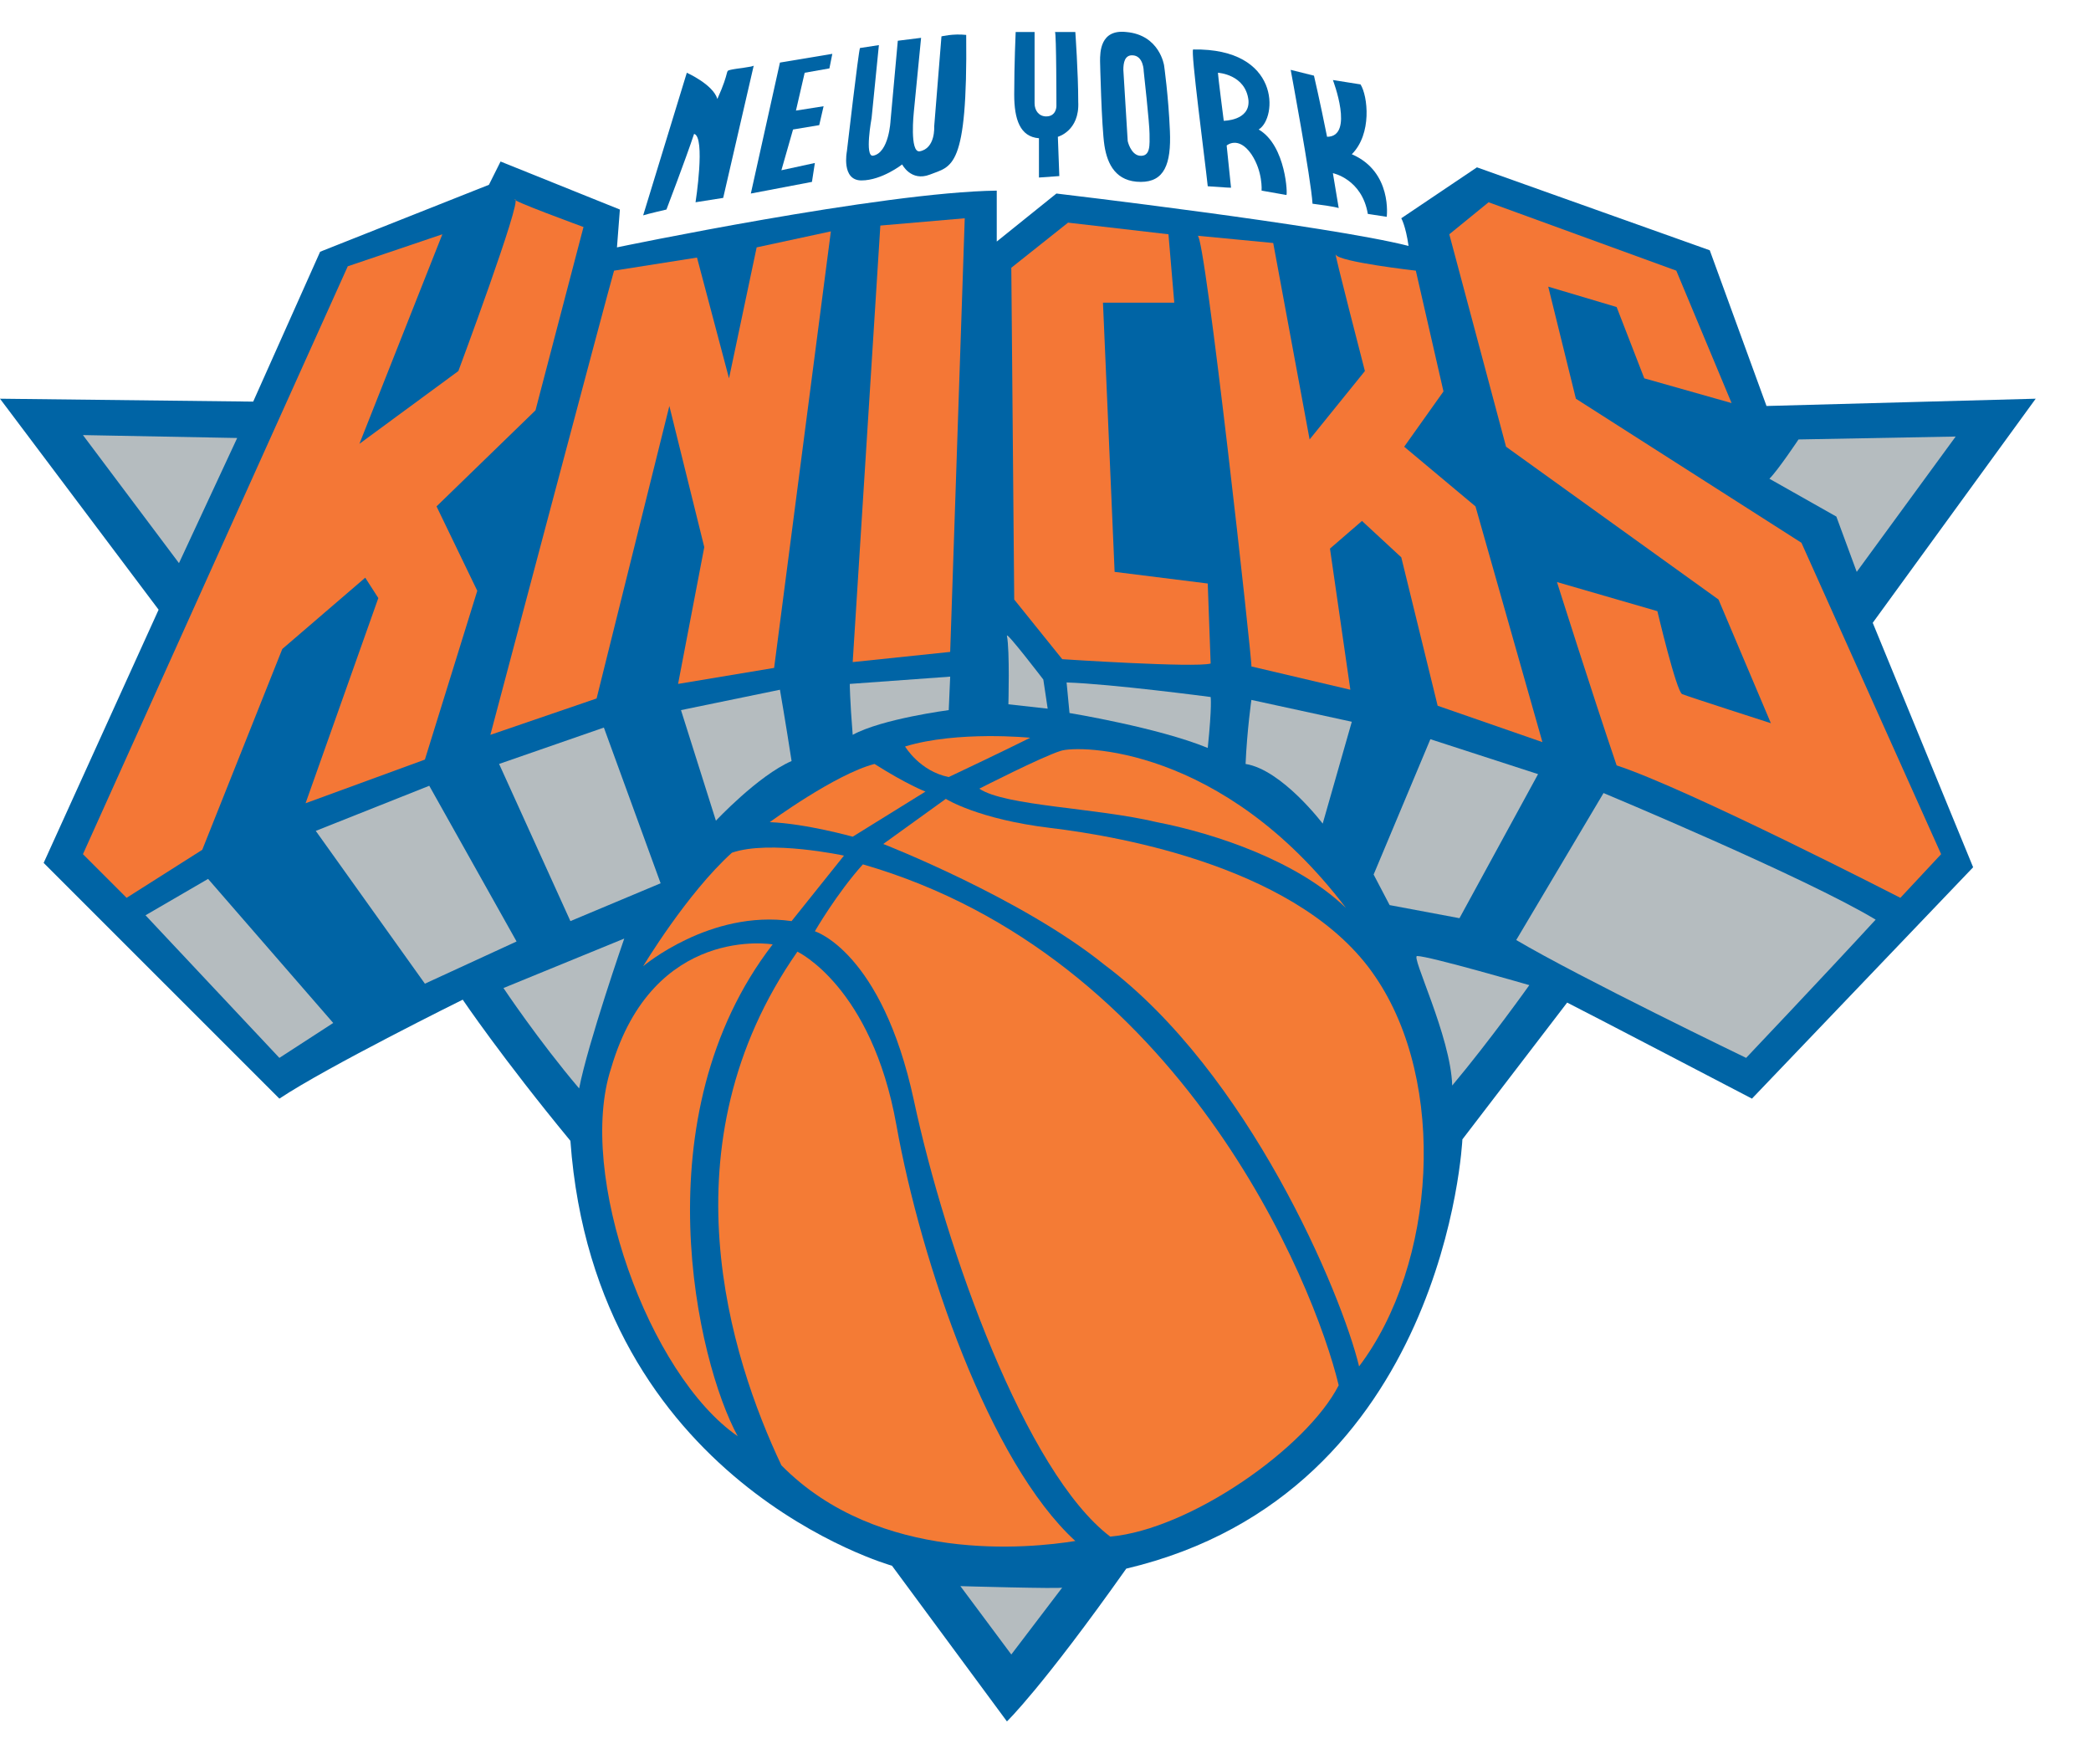 <?xml version="1.0" encoding="utf-8"?>
<!-- Generator: Adobe Illustrator 23.0.1, SVG Export Plug-In . SVG Version: 6.00 Build 0)  -->
<svg version="1.1" id="Capa_1" xmlns="http://www.w3.org/2000/svg" xmlns:xlink="http://www.w3.org/1999/xlink" x="0px" y="0px"
	 viewBox="0 0 143.7 121.2" style="enable-background:new 0 0 143.7 121.2;" xml:space="preserve">
<style type="text/css">
	.st0{fill:#175384;}
	.st1{fill:#A0A5AA;}
	.st2{fill:#0B040C;}
	.st3{fill:#FFC727;}
	.st4{fill:#F0545B;}
	.st5{fill:#FFFFFF;}
	.st6{fill:#00A855;}
	.st7{fill:#B4C4C9;}
	.st8{fill:#221A21;}
	.st9{fill:#EF3A47;}
	.st10{fill:url(#SVGID_1_);}
	.st11{fill:url(#SVGID_2_);}
	.st12{fill:url(#SVGID_3_);}
	.st13{fill:url(#SVGID_4_);}
	.st14{fill:url(#SVGID_5_);}
	.st15{fill:url(#SVGID_6_);}
	.st16{fill:url(#SVGID_7_);}
	.st17{fill:url(#SVGID_8_);}
	.st18{fill:url(#SVGID_9_);}
	.st19{fill:url(#SVGID_10_);}
	.st20{fill:url(#SVGID_11_);}
	.st21{fill:url(#SVGID_12_);}
	.st22{fill:#313564;}
	.st23{fill:#F04B41;stroke:#FFFFFF;stroke-width:2.154;stroke-linecap:round;stroke-linejoin:round;stroke-miterlimit:10;}
	.st24{fill:#007FBA;stroke:#FFFFFF;stroke-width:2.154;stroke-linecap:round;stroke-linejoin:round;stroke-miterlimit:10;}
	.st25{fill:#313564;stroke:#FFFFFF;stroke-width:2.154;stroke-linecap:round;stroke-linejoin:round;stroke-miterlimit:10;}
	.st26{fill:#FFFFFF;stroke:#FFFFFF;stroke-width:2.154;stroke-linecap:round;stroke-linejoin:round;stroke-miterlimit:10;}
	.st27{clip-path:url(#SVGID_14_);}
	.st28{fill:#FBAC36;stroke:#FFFFFF;stroke-width:2.154;stroke-linecap:round;stroke-linejoin:round;stroke-miterlimit:10;}
	.st29{fill:#F04B41;}
	.st30{fill:#007FBA;}
	.st31{clip-path:url(#SVGID_16_);}
	.st32{fill:#FBAC36;}
	.st33{fill:#2C2F61;}
	.st34{fill:#B7B9BA;}
	.st35{fill:#EF3748;}
	.st36{fill:#8999AC;}
	.st37{fill:#2B2F61;}
	.st38{fill:#EE2C45;}
	.st39{fill:#101624;}
	.st40{fill:#59707A;}
	.st41{fill:#4A3285;}
	.st42{fill:#F79230;}
	.st43{fill:#F15733;}
	.st44{fill:#D7303F;}
	.st45{fill:#FAA832;}
	.st46{fill:#1F1721;}
	.st47{fill:#5F3188;}
	.st48{fill:#EE243D;}
	.st49{fill:#1F4BA0;}
	.st50{fill:#244789;}
	.st51{fill:#FBAE2E;}
	.st52{fill:#006991;}
	.st53{fill:#F9A01B;stroke:#FFFFFF;stroke-width:0.447;stroke-miterlimit:10;}
	.st54{fill:#FAA533;}
	.st55{fill:#0092BC;}
	.st56{fill:#15182C;}
	.st57{fill:#3E419A;}
	.st58{fill:#101721;}
	.st59{fill:#ADA3A5;}
	.st60{fill:#9CA7AC;}
	.st61{clip-path:url(#SVGID_18_);}
	.st62{clip-path:url(#SVGID_20_);}
	.st63{fill:#F3FAF7;}
	.st64{fill:#2D2F63;}
	.st65{fill:#FAA819;}
	.st66{fill:#FEF6FA;}
	.st67{fill:#004F30;}
	.st68{fill:#A2C7D3;}
	.st69{fill:#EE2E55;}
	.st70{fill:#32366E;}
	.st71{fill:#00ADDC;}
	.st72{fill:#FFFFFF;stroke:#00ACD0;stroke-width:0.291;stroke-miterlimit:10;}
	.st73{fill:#FFFFFF;stroke:#00ACD0;stroke-width:0.297;stroke-miterlimit:10;}
	.st74{fill:#450000;}
	.st75{fill:#EE224A;}
	.st76{fill:#0064A5;}
	.st77{fill:#F47736;}
	.st78{fill:#B5BCBF;}
	.st79{fill:#F47B35;}
	.st80{fill:#EE2B52;}
	.st81{fill:#0C060E;}
	.st82{fill:#B58D49;}
	.st83{fill:#C9BBCB;}
	.st84{fill:#BA924C;}
	.st85{fill:#006BAF;}
	.st86{fill:#B3C5CB;}
	.st87{fill:#898C89;}
	.st88{fill:#2E2C61;}
	.st89{fill:#C3C5BD;}
	.st90{fill:#C4D2D9;}
	.st91{fill:#EE284D;}
	.st92{fill:#161212;}
	.st93{fill:#EE274E;}
	.st94{fill:#A2A7AA;}
	.st95{fill:#A6AAAC;}
	.st96{fill:#A1A2AB;}
	.st97{fill:#110B13;}
	.st98{fill:#AFC1C6;}
	.st99{fill:#0067AD;}
	.st100{fill:#FBFBFB;}
	.st101{fill:#0065AF;}
	.st102{fill:#121A26;}
	.st103{fill:#008D4C;}
	.st104{fill:#B43A3D;}
	.st105{fill:#111623;}
	.st106{fill:#AB9048;}
	.st107{fill:#F8A174;}
	.st108{fill:#120B19;}
	.st109{fill:#C59751;}
	.st110{fill:#B33638;}
	.st111{fill:#009154;}
	.st112{fill:#1C2026;}
	.st113{fill:#EE2844;}
	.st114{fill:#30385F;}
	.st115{fill:#3A84B1;}
	.st116{fill:#A3C5D7;}
	.st117{fill:#F9A039;}
	.st118{fill:#B0BEC0;}
	.st119{fill:#231D46;}
	.st120{fill:#FDB840;}
	.st121{fill:#CD2C32;}
	.st122{fill:#272049;}
	.st123{fill:#FEC027;}
	.st124{fill:#ADC7C6;}
	.st125{fill:#014429;}
	.st126{fill:#DF2539;}
	.st127{fill:#F57E30;}
	.st128{fill:#ED1942;}
	.st129{fill:#FEF9FB;}
	.st130{fill:#0065AA;}
	.st131{fill:#A6B5B8;}
	.st132{fill:#0B040C;stroke:#0B040C;stroke-width:0.272;stroke-miterlimit:10;}
	.st133{fill:#F7F9FD;}
	.st134{fill:none;stroke:#EBF2CC;stroke-width:0.297;stroke-miterlimit:10;}
	.st135{fill:#48484A;}
	.st136{opacity:0.2;}
	.st137{fill:#EE2E3B;}
	.st138{fill:#005BA6;}
	.st139{fill:#737577;}
	.st140{fill:#A1A0A5;}
	.st141{fill:#272360;}
	.st142{fill:#FAFAFB;}
	.st143{fill:#058BA6;}
	.st144{fill:#DEDBE7;}
	.st145{fill:#B2965B;}
	.st146{fill:#1B305B;}
	.st147{fill:#F9F9FA;}
	.st148{fill:#E12039;}
	.st149{fill:#FEF4F4;}
</style>
<g>
	<path class="st76" d="M0,27.4l17.4,0.2L22,17.3l11.6-4.6l0.8-1.6l8.2,3.3L42.4,17c0,0,18.2-3.8,26.1-3.9c0,3.5,0,3.5,0,3.5l4.1-3.3
		c0,0,18.7,2.2,24.2,3.6c-0.2-1.4-0.5-1.9-0.5-1.9l5.2-3.5l16,5.7l3.9,10.7l18.5-0.5l-11.2,15.4l6.9,16.8l-15.2,15.9
		c0,0-11.5-6-12.7-6.6l-7.2,9.4c0,0-1.1,24.3-23.1,29.5c-5.8,8.2-8.2,10.5-8.2,10.5l-7.9-10.7c0,0-20.4-5.7-22.1-29.2
		c-4.7-5.7-7.4-9.7-7.4-9.7s-9.3,4.6-12.6,6.8C16.8,73.1,3,59.3,3,59.3l7.9-17.4L0,27.4z"/>
	<g>
		<path class="st77" d="M23.9,18.3L5.7,58.7l3,3l5.2-3.3l5.5-13.8l5.7-4.9l0.9,1.4L21,55.2l8.2-3l3.6-11.6L30,34.8l6.8-6.6l3.3-12.6
			c0,0-5.2-1.9-4.7-1.9c0.5,0-3.9,11.8-3.9,11.8l-6.8,5l5.7-14.4L23.9,18.3z"/>
		<path class="st77" d="M42.2,18.6c-0.2,0.6-8.5,31.9-8.5,31.9L41,48l5-20.1l2.4,9.7L46.6,47l6.6-1.1l3.9-30L52,17l-1.9,9l-2.2-8.3
			L42.2,18.6z"/>
		<polygon class="st77" points="60.5,15.5 66.3,15 65.3,44.8 58.6,45.5 		"/>
		<path class="st77" d="M80.3,16.1l-6.9-0.8l-3.9,3.1l0.2,22.8l3.3,4.1c0,0,9.1,0.6,10.2,0.3l-0.2-5.5l-6.4-0.8l-0.8-18.5h4.9
			L80.3,16.1z"/>
		<path class="st77" d="M82.3,16.2l5.2,0.5L90,30.2l3.8-4.7c0,0-2.2-8.5-2-8c0.2,0.5,5.5,1.1,5.5,1.1l1.9,8.3l-2.7,3.8l4.9,4.1
			L106,51l-7.2-2.5l-2.5-10.2l-2.7-2.5l-2.2,1.9l1.4,9.7l-6.8-1.6C86.1,45.8,82.8,15.9,82.3,16.2z"/>
		<path class="st77" d="M99.6,16.1l2.7-2.2l12.9,4.7l3.8,9.1l-6-1.7l-1.9-4.9l-4.7-1.4l1.9,7.7l15.5,9.9l9.6,21.4l-2.8,3
			c0,0-14.6-7.5-19.5-9.1c-1.7-5-4.1-12.6-4.1-12.6l6.9,2c0,0,1.3,5.5,1.7,5.7c0.5,0.2,6.1,2,6.1,2l-3.6-8.5l-14.6-10.5L99.6,16.1z"
			/>
	</g>
	<path class="st78" d="M121.6,32.9c0.6-0.6,2-2.7,2-2.7l10.8-0.2l-6.8,9.3l-1.4-3.8L121.6,32.9z"/>
	<polygon class="st78" points="5.7,29.9 16.3,30.1 12.3,38.7 	"/>
	<polygon class="st78" points="10,62.9 14.3,60.4 22.9,70.3 19.2,72.7 	"/>
	<polygon class="st78" points="21.7,57.1 29.5,54 35.5,64.7 29.2,67.6 	"/>
	<polygon class="st78" points="34.3,52.5 41.5,50 45.4,60.7 39.2,63.3 	"/>
	<path class="st78" d="M46.8,48.8l2.4,7.6c0,0,2.9-3.1,5.2-4.1c-0.4-2.6-0.8-4.9-0.8-4.9L46.8,48.8z"/>
	<path class="st78" d="M58.4,47l6.9-0.5l-0.1,2.3c0,0-4.6,0.6-6.6,1.7C58.4,48,58.4,47,58.4,47z"/>
	<path class="st78" d="M69.2,43.7c0.2,1,0.1,4.7,0.1,4.7l2.7,0.3l-0.3-2C71.7,46.7,69.1,43.3,69.2,43.7z"/>
	<path class="st78" d="M73.3,46.9l0.2,2.1c0,0,6.1,1,9.5,2.4c0.3-2.9,0.2-3.5,0.2-3.5S76.4,47,73.3,46.9z"/>
	<path class="st78" d="M86,48.1l6.9,1.5l-2,7c0,0-2.8-3.7-5.3-4.1C85.7,50.2,86,48.1,86,48.1z"/>
	<polygon class="st78" points="94.4,60.1 98.3,50.8 105.7,53.2 100.3,63.1 95.5,62.2 	"/>
	<path class="st78" d="M97.4,65.7c-0.5-0.1,2.3,5.5,2.4,8.9c2.6-3.1,5.3-6.9,5.3-6.9S98.2,65.7,97.4,65.7z"/>
	<path class="st78" d="M104.2,64.6l6-10.1c0,0,13.9,5.8,18.7,8.7c-3.4,3.7-8.9,9.5-8.9,9.5S108.6,67.2,104.2,64.6z"/>
	<path class="st78" d="M42.9,64.5c0,0-2.5,7.2-3.1,10.3c-2.8-3.3-5.2-6.9-5.2-6.9L42.9,64.5z"/>
	<path class="st78" d="M66,109l3.5,4.7l3.5-4.6C73,109.2,65.8,109,66,109z"/>
	<g>
		<path class="st79" d="M53.1,64.9c0,0-8.2-1.4-11.1,8.5c-2.4,7.3,2.6,21.1,8.7,25.3C47.9,93.6,44,76.7,53.1,64.9z"/>
		<path class="st79" d="M54.4,63.3l3.6-4.5c0,0-5.1-1.1-7.7-0.2c-3.1,2.8-6.1,7.8-6.1,7.8S48.8,62.5,54.4,63.3z"/>
		<path class="st79" d="M56,64c0,0,4.6,1.4,6.8,11.6c2.2,10.3,7.7,25.6,13.5,30c5.5-0.5,13.5-6.1,15.7-10.4
			c-1.7-7.1-10.9-29.5-32.7-35.8C57.5,61.4,56,64,56,64z"/>
		<path class="st79" d="M60.7,58l4.3-3.1c0,0,2.2,1.4,7.2,2c5,0.6,17.3,2.8,22.3,10.2c5,7.3,4.2,19.8-1.1,26.8
			c-1.2-5-7.6-20.2-17.5-27.6C70.2,61.7,60.7,58,60.7,58z"/>
		<path class="st79" d="M54.8,65.4c0,0,5.1,2.4,6.8,11.9c1.7,9.5,6.4,23.2,12.3,28.6c-3.1,0.5-13.5,1.6-20.2-5.2
			C50.2,93.3,45.5,78.7,54.8,65.4z"/>
		<path class="st79" d="M52.9,56.5c0,0,4.5-3.3,7.2-4c2.2,1.4,3.5,1.9,3.5,1.9l-5,3.1C58.6,57.5,55.4,56.6,52.9,56.5z"/>
		<path class="st79" d="M62.2,51.3c0,0,1,1.7,3,2.1c3.6-1.7,5.6-2.7,5.6-2.7S65.8,50.2,62.2,51.3z"/>
		<path class="st79" d="M67.3,54.2c0,0,4.3-2.2,5.6-2.6c1.2-0.4,11.1-0.4,19.6,10.8c-3.3-3.2-8.9-5.1-13-5.9
			C75.3,55.5,69.1,55.4,67.3,54.2z"/>
	</g>
	<g>
		<g>
			<path class="st76" d="M50.2,4.8c-0.4,0.1,0,0-0.9,2c-0.3-1-2.1-1.8-2.1-1.8l-3,9.8c0.3-0.1,1.6-0.4,1.6-0.4s1.3-3.4,1.9-5.2
				c0.8,0.2,0.1,4.7,0.1,4.7l1.9-0.3l2.1-9.1C51.8,4.6,50.6,4.7,50.2,4.8z"/>
			<path class="st76" d="M44.1,15.1L44.1,15.1C44,15.1,44,15.1,44.1,15.1z"/>
			<polygon class="st76" points="51.6,13.3 55.8,12.5 56,11.2 53.7,11.7 54.5,8.9 56.3,8.6 56.6,7.3 54.7,7.6 55.3,5 57,4.7 
				57.2,3.7 53.6,4.3 			"/>
			<path class="st76" d="M64.7,2.5l-0.5,6.2c0,0,0.1,1.5-1,1.7c-0.7,0.1-0.4-2.7-0.4-2.7l0.5-5.1l-1.6,0.2l-0.5,5.5
				c0,0-0.1,2.2-1.2,2.4c-0.6,0.1-0.1-2.6-0.1-2.6l0.5-5l-1.3,0.2c-0.1,0.2-0.9,7.1-0.9,7.1s-0.4,2,1,2c1.4,0,2.8-1.1,2.8-1.1
				s0.6,1.2,1.9,0.7c1.5-0.6,2.6-0.3,2.5-9.6C65.5,2.3,64.7,2.5,64.7,2.5z"/>
			<path class="st76" d="M72.5,2.2c0.1,0,0.1,5.1,0.1,5.1s0,0.7-0.7,0.7c-0.5,0-0.8-0.4-0.8-0.9s0-4.9,0-4.9h-1.3
				c0,0-0.1,2.2-0.1,4.3c0,1.7,0.4,2.9,1.7,3c0,2.4,0,2.7,0,2.7l1.4-0.1l-0.1-2.7c0,0,1.5-0.4,1.4-2.4c0-2-0.2-4.8-0.2-4.8
				S72.3,2.2,72.5,2.2z"/>
			<path class="st76" d="M80,4.5c0,0-0.3-2.1-2.6-2.3c-1.8-0.2-1.8,1.4-1.8,2c0,0,0.1,4.5,0.3,5.8c0.2,1.3,0.8,2.5,2.5,2.5
				c1.6,0,2.1-1.2,2-3.5C80.3,6.6,80,4.5,80,4.5z M78.3,10.7c-0.6-0.1-0.8-1-0.8-1l-0.3-4.9c0-0.5,0.1-1,0.6-1
				c0.8,0,0.8,1.1,0.8,1.1S79,8.5,79,9.2C79,9.9,79.1,10.8,78.3,10.7z"/>
			<path class="st76" d="M86.5,8.9C87.8,8.1,88,3.3,82,3.4c-0.2,0,0.8,7.5,1,9.4c1.3,0.1,1.6,0.1,1.6,0.1L84.3,10
				c0,0,0.8-0.7,1.7,0.6c0.8,1.2,0.7,2.5,0.7,2.5l1.7,0.3C88.5,13.5,88.4,10,86.5,8.9z M84.1,8.3c0,0-0.4-3.1-0.4-3.3
				c0,0,1.9,0.1,2.1,1.9C85.9,8.3,84.1,8.3,84.1,8.3z"/>
			<path class="st76" d="M92.9,10.6c1.4-1.4,1.1-4,0.6-4.8l-1.9-0.3c0,0,1.5,3.9-0.4,3.9c-0.5-2.5-0.9-4.2-0.9-4.2l-1.6-0.4
				c0,0,1.4,7.5,1.5,9.2c1.6,0.2,1.8,0.3,1.8,0.3l-0.4-2.4c0,0,2,0.4,2.4,2.8c1.3,0.2,1.3,0.2,1.3,0.2S95.7,11.8,92.9,10.6z"/>
		</g>
	</g>
</g>
</svg>
